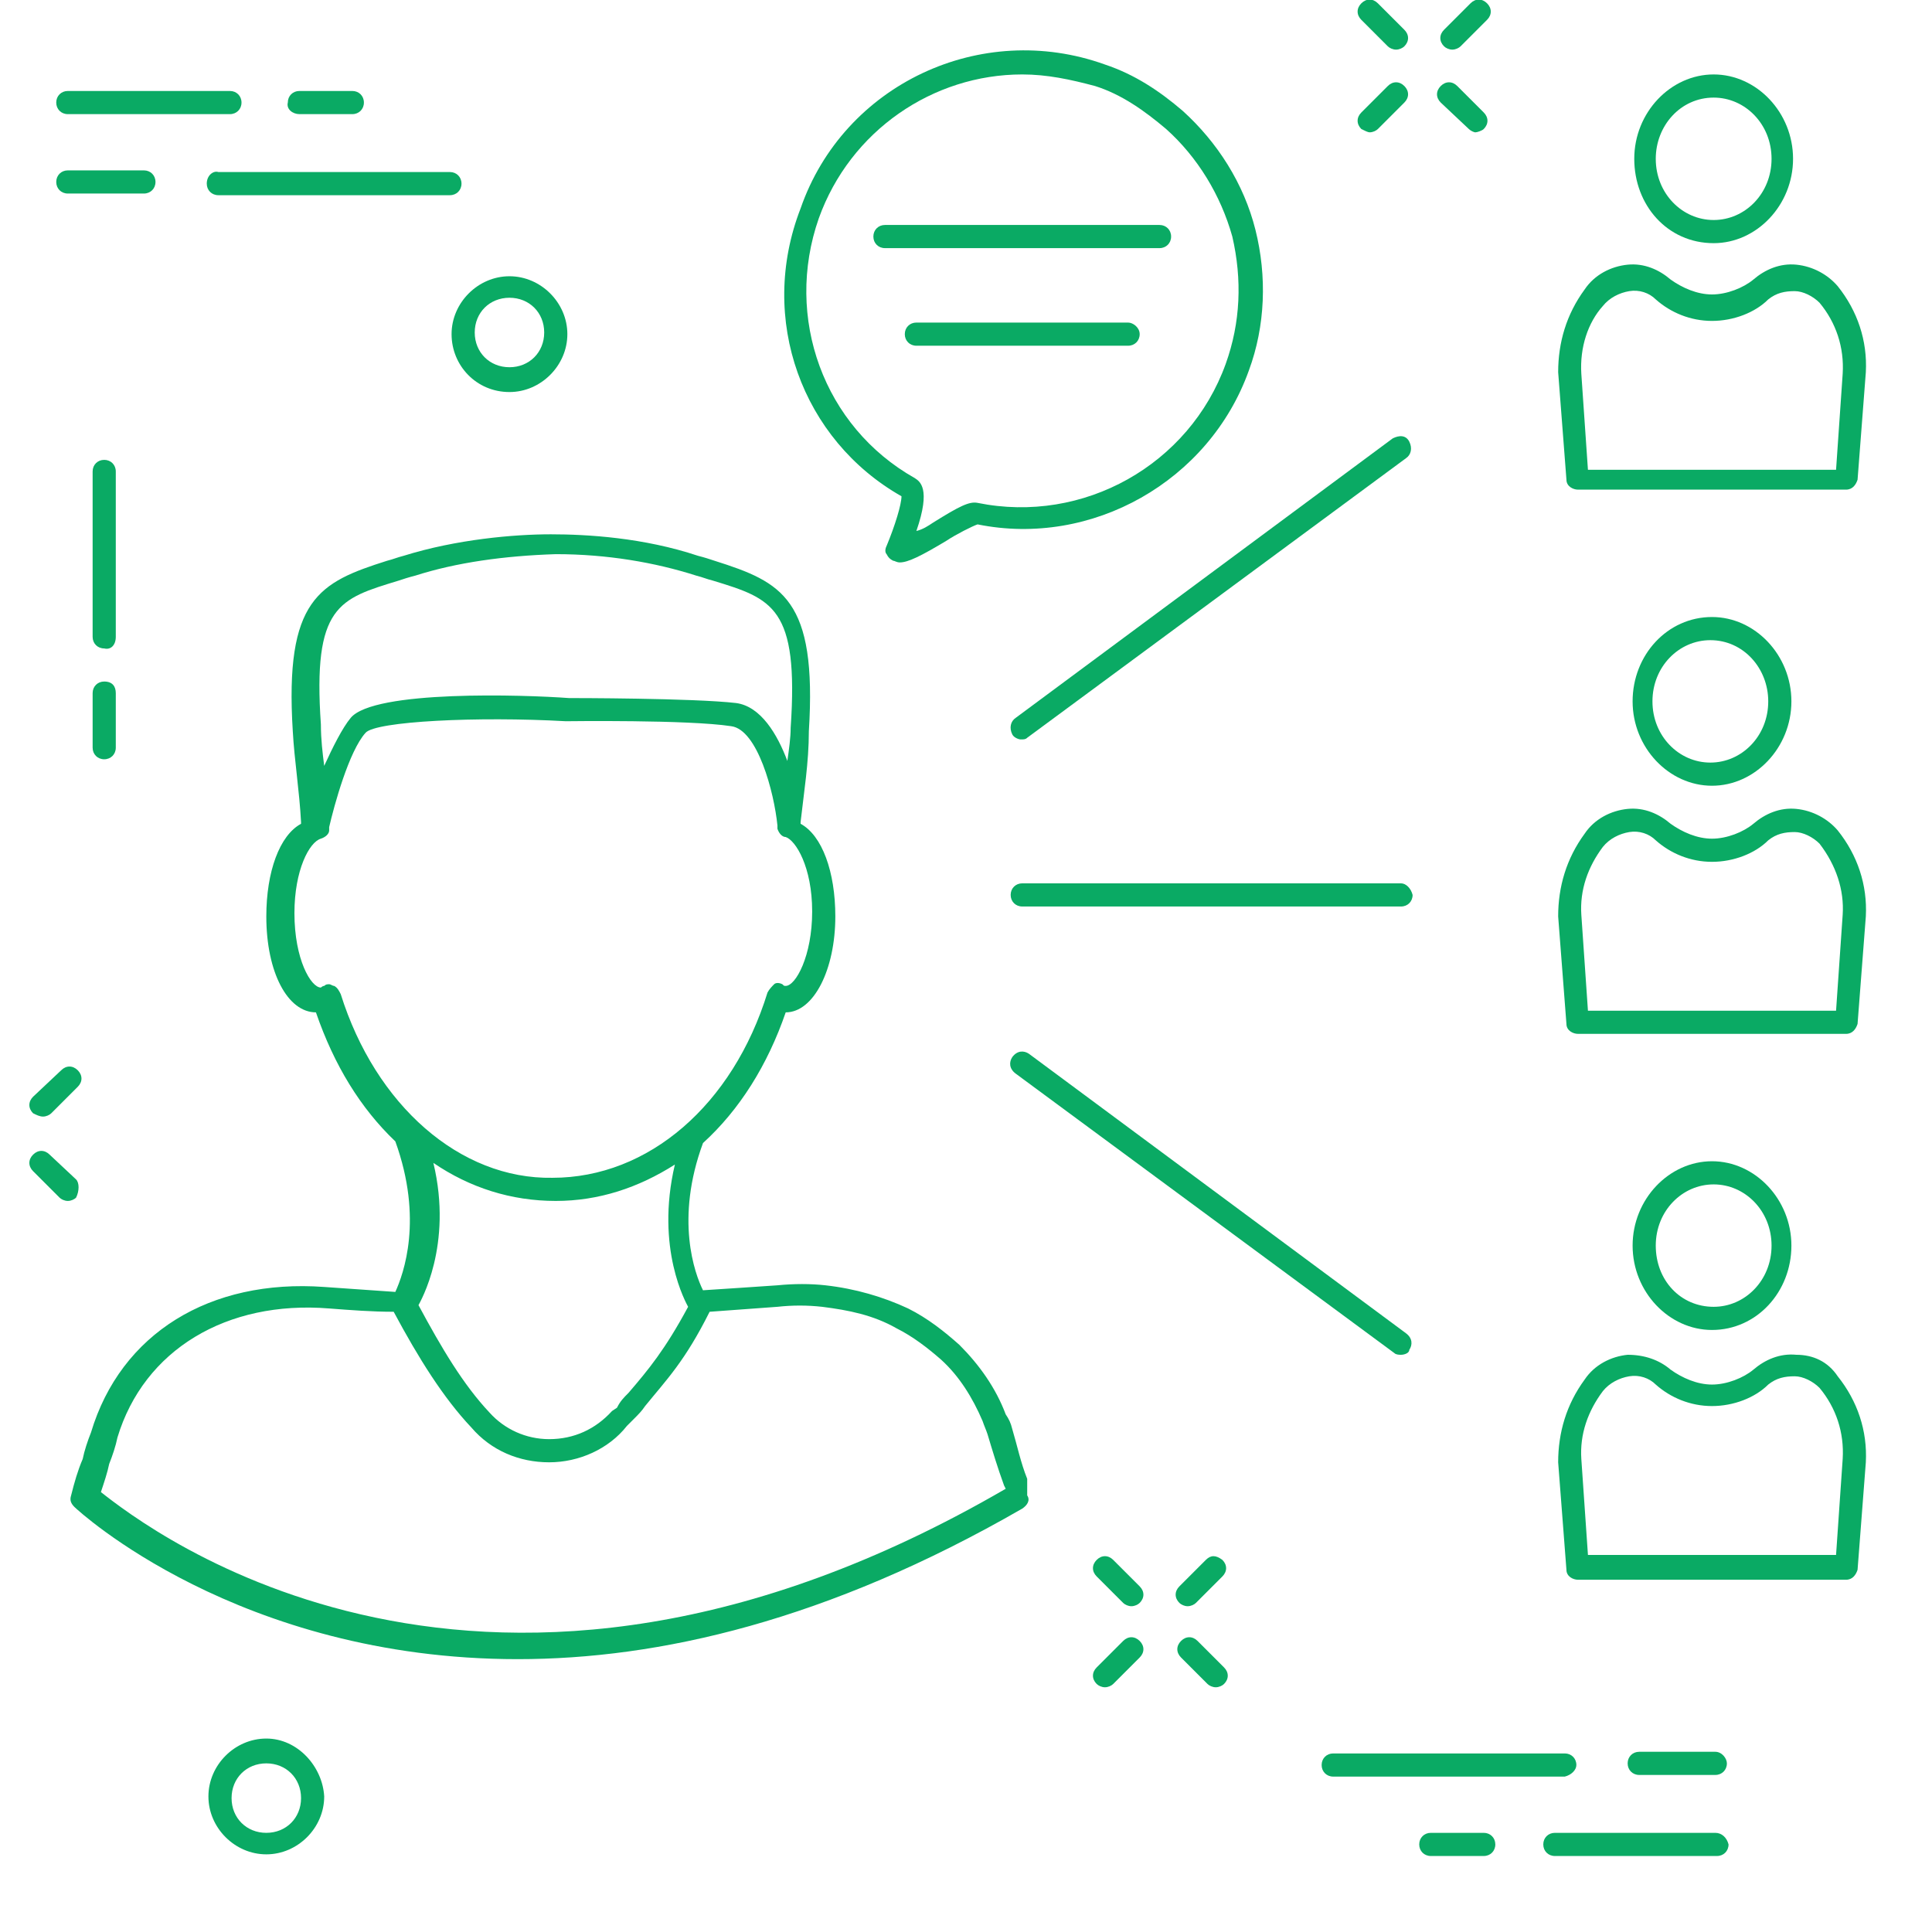 <?xml version="1.0" encoding="utf-8"?>
<!-- Generator: Adobe Illustrator 22.1.0, SVG Export Plug-In . SVG Version: 6.00 Build 0)  -->
<svg version="1.1" id="Layer_1" xmlns="http://www.w3.org/2000/svg" xmlns:xlink="http://www.w3.org/1999/xlink" x="0px" y="0px"
	 viewBox="0 0 116.8 115.6" style="enable-background:new 0 0 116.8 115.6;" xml:space="preserve">
<style type="text/css">
	.st0{fill:#0AAA64;}
</style>
<g>
	<path class="st0" d="M54.5,30c0,0.5-0.4,1.8-0.9,3c-0.1,0.2-0.1,0.4,0,0.5c0.1,0.2,0.2,0.3,0.4,0.4c0.1,0,0.2,0.1,0.4,0.1
		c0.5,0,1.3-0.4,2.8-1.3c0.6-0.4,1.6-0.9,1.9-1c6.9,1.4,14-2.6,16.4-9.3c1-2.7,1.1-5.7,0.4-8.5c-0.7-2.8-2.3-5.3-4.4-7.2
		c-1.4-1.2-2.9-2.2-4.7-2.8c-7.5-2.7-15.8,1.2-18.4,8.7C45.8,19.3,48.5,26.6,54.5,30z M49.5,13.2c1.9-5.3,6.9-8.7,12.3-8.7
		c1.5,0,2.9,0.3,4.4,0.7c1.6,0.5,3,1.5,4.3,2.6c1.9,1.7,3.3,4,4,6.5c0.6,2.6,0.5,5.2-0.4,7.7l0,0c-2.2,6.1-8.6,9.7-15,8.4
		c-0.5-0.1-1.1,0.2-2.7,1.2c-0.3,0.2-0.6,0.4-1,0.5c0.9-2.6,0.2-3-0.1-3.2C49.8,25.8,47.4,19.2,49.5,13.2z"/>
	<path class="st0" d="M53.5,15h16.6c0.4,0,0.7-0.3,0.7-0.7c0-0.4-0.3-0.7-0.7-0.7H53.5c-0.4,0-0.7,0.3-0.7,0.7
		C52.8,14.7,53.1,15,53.5,15z"/>
	<path class="st0" d="M68.2,19.5H55.4c-0.4,0-0.7,0.3-0.7,0.7c0,0.4,0.3,0.7,0.7,0.7h12.8c0.4,0,0.7-0.3,0.7-0.7
		S68.5,19.5,68.2,19.5z"/>
	<path class="st0" d="M62.1,89.4c-0.4-1-0.6-2-0.9-3c-0.1-0.4-0.2-0.6-0.4-0.9c-0.6-1.6-1.6-3-2.8-4.2c-0.9-0.8-1.9-1.6-3.1-2.2
		c-1.5-0.7-3.2-1.2-5-1.4c-0.9-0.1-1.9-0.1-2.9,0c-1.5,0.1-2.9,0.2-4.5,0.3c-0.5-1-1.7-4.3,0-8.9c2.2-2,3.9-4.7,5-7.9l0,0
		c1.7,0,3-2.6,3-5.8c0-2.7-0.8-4.9-2.1-5.6v-0.1c0.2-1.8,0.5-3.6,0.5-5.5c0.5-8-1.6-9-5.7-10.3c-0.3-0.1-0.6-0.2-1-0.3
		c-3.3-1.1-6.7-1.3-8.9-1.3s-5.7,0.3-8.9,1.3c-0.4,0.1-0.6,0.2-1,0.3c-4.1,1.3-6.2,2.3-5.7,10.3c0.1,1.8,0.4,3.6,0.5,5.5v0.1
		c-1.3,0.7-2.1,2.9-2.1,5.6c0,3.4,1.3,5.8,3,5.8l0,0c1.1,3.2,2.7,5.8,4.8,7.8c1.7,4.7,0.5,8,0,9.1c-1.5-0.1-2.8-0.2-4.3-0.3
		c-6.9-0.5-12.3,2.8-14.1,8.8c-0.2,0.5-0.4,1.1-0.5,1.6c-0.3,0.7-0.5,1.4-0.7,2.2c-0.1,0.3,0,0.5,0.2,0.7s9.9,9.2,26.8,9.2
		c8.5,0,18.7-2.3,30.5-9.1c0.3-0.2,0.5-0.5,0.3-0.8V89.4z M24.1,35.1c0.3-0.1,0.6-0.2,1-0.3c2.5-0.8,5.4-1.2,8.5-1.3
		c3.1,0,6,0.5,8.5,1.3c0.4,0.1,0.6,0.2,1,0.3c3.6,1.1,5.2,1.6,4.7,8.9c0,0.6-0.1,1.3-0.2,2c-0.6-1.6-1.6-3.3-3.1-3.5
		c-2.6-0.3-9.9-0.3-10.1-0.3c-2.7-0.2-11.8-0.5-13.2,1.2c-0.5,0.6-1.1,1.8-1.6,2.9c-0.1-0.8-0.2-1.6-0.2-2.5
		C18.9,36.6,20.5,36.2,24.1,35.1z M20.6,60.1c-0.1-0.2-0.2-0.4-0.4-0.5c-0.1,0-0.2-0.1-0.3-0.1s-0.2,0-0.3,0.1
		c-0.1,0-0.2,0.1-0.2,0.1c-0.6,0-1.6-1.7-1.6-4.5c0-2.6,0.9-4.3,1.6-4.5c0.3-0.1,0.5-0.3,0.5-0.5V50c0.3-1.3,1.2-4.6,2.2-5.7
		c0.6-0.7,6.8-1,12.1-0.7c0.1,0,7.4-0.1,10,0.3c1.6,0.2,2.6,4,2.8,6l0,0l0,0V50l0,0v0.1c0.1,0.3,0.3,0.5,0.5,0.5
		c0.6,0.2,1.6,1.8,1.6,4.5c0,2.7-1,4.5-1.6,4.5c-0.1,0-0.1,0-0.2-0.1c-0.2-0.1-0.4-0.1-0.5,0s-0.3,0.3-0.4,0.5
		c-2.1,6.8-7.2,11.2-13,11.2C27.8,71.3,22.7,66.8,20.6,60.1z M33.6,72.6c2.6,0,5-0.8,7.2-2.2c-1.2,5.1,0.7,8.4,0.8,8.6
		c-1.4,2.6-2.4,3.8-3.6,5.2c-0.3,0.3-0.5,0.5-0.7,0.9L37,85.3C36,86.4,34.7,87,33.2,87c-1.4,0-2.7-0.6-3.6-1.6
		c-1.6-1.7-2.9-3.9-4.3-6.5c0.1-0.2,2.1-3.6,0.9-8.6C28.4,71.8,30.9,72.6,33.6,72.6z M6.1,90.2c0.2-0.6,0.4-1.2,0.5-1.7
		c0.2-0.5,0.4-1.1,0.5-1.6c1.6-5.3,6.6-8.3,12.8-7.8c1.3,0.1,2.6,0.2,3.9,0.2c1.5,2.8,3,5.2,4.7,7c1.2,1.4,2.9,2.1,4.7,2.1l0,0
		c1.8,0,3.6-0.8,4.7-2.2l0.4-0.4c0.3-0.3,0.5-0.5,0.7-0.8c1.3-1.6,2.4-2.7,3.9-5.7c1.4-0.1,2.7-0.2,4.1-0.3c0.9-0.1,1.8-0.1,2.7,0
		c1.6,0.2,3.1,0.5,4.5,1.3c1,0.5,1.9,1.2,2.7,1.9c1.1,1,1.9,2.3,2.5,3.7c0.1,0.3,0.2,0.5,0.3,0.8c0.3,1,0.6,2,1,3.1l0.1,0.2
		C29.3,108.3,8.9,92.4,6.1,90.2z"/>
	<path class="st0" d="M7,28.5c0-0.4-0.3-0.7-0.7-0.7c-0.4,0-0.7,0.3-0.7,0.7v10c0,0.4,0.3,0.7,0.7,0.7C6.7,39.3,7,39,7,38.5V28.5z"
		/>
	<path class="st0" d="M6.3,41.2c-0.4,0-0.7,0.3-0.7,0.7v3.3c0,0.4,0.3,0.7,0.7,0.7c0.4,0,0.7-0.3,0.7-0.7v-3.3
		C7,41.5,6.8,41.2,6.3,41.2z"/>
	<path class="st0" d="M83.9,2.8c0.1,0.1,0.3,0.2,0.5,0.2s0.4-0.1,0.5-0.2c0.3-0.3,0.3-0.7,0-1l-1.6-1.6c-0.3-0.3-0.7-0.3-1,0
		c-0.3,0.3-0.3,0.7,0,1L83.9,2.8z"/>
	<path class="st0" d="M88.8,7.8C88.9,7.9,89.1,8,89.2,8s0.4-0.1,0.5-0.2c0.3-0.3,0.3-0.7,0-1l-1.6-1.6c-0.3-0.3-0.7-0.3-1,0
		c-0.3,0.3-0.3,0.7,0,1L88.8,7.8z"/>
	<path class="st0" d="M82.8,8c0.2,0,0.4-0.1,0.5-0.2l1.6-1.6c0.3-0.3,0.3-0.7,0-1c-0.3-0.3-0.7-0.3-1,0l-1.6,1.6
		c-0.3,0.3-0.3,0.7,0,1C82.5,7.9,82.7,8,82.8,8z"/>
	<path class="st0" d="M87.8,3c0.2,0,0.4-0.1,0.5-0.2l1.6-1.6c0.3-0.3,0.3-0.7,0-1c-0.3-0.3-0.7-0.3-1,0l-1.6,1.6
		c-0.3,0.3-0.3,0.7,0,1C87.4,2.9,87.6,3,87.8,3z"/>
	<path class="st0" d="M67.3,94.3c-0.3-0.3-0.7-0.3-1,0c-0.3,0.3-0.3,0.7,0,1l1.6,1.6c0.1,0.1,0.3,0.2,0.5,0.2s0.4-0.1,0.5-0.2
		c0.3-0.3,0.3-0.7,0-1L67.3,94.3z"/>
	<path class="st0" d="M72.4,99.2c-0.3-0.3-0.7-0.3-1,0c-0.3,0.3-0.3,0.7,0,1l1.6,1.6c0.1,0.1,0.3,0.2,0.5,0.2s0.4-0.1,0.5-0.2
		c0.3-0.3,0.3-0.7,0-1L72.4,99.2z"/>
	<path class="st0" d="M67.9,99.2l-1.6,1.6c-0.3,0.3-0.3,0.7,0,1c0.1,0.1,0.3,0.2,0.5,0.2c0.2,0,0.4-0.1,0.5-0.2l1.6-1.6
		c0.3-0.3,0.3-0.7,0-1C68.6,98.9,68.2,98.9,67.9,99.2z"/>
	<path class="st0" d="M72.9,94.3l-1.6,1.6c-0.3,0.3-0.3,0.7,0,1c0.1,0.1,0.3,0.2,0.5,0.2s0.4-0.1,0.5-0.2l1.6-1.6
		c0.3-0.3,0.3-0.7,0-1C73.5,94,73.2,94,72.9,94.3z"/>
	<path class="st0" d="M-1.9,64.8c-0.3-0.3-0.7-0.3-1,0c-0.3,0.3-0.3,0.7,0,1l1.6,1.6c0.1,0.1,0.3,0.2,0.5,0.2s0.4-0.1,0.5-0.2
		c0.3-0.3,0.3-0.7,0-1L-1.9,64.8z"/>
	<path class="st0" d="M4.6,71.3L3,69.8c-0.3-0.3-0.7-0.3-1,0c-0.3,0.3-0.3,0.7,0,1l1.6,1.6c0.1,0.1,0.3,0.2,0.5,0.2s0.4-0.1,0.5-0.2
		C4.8,72,4.8,71.5,4.6,71.3z"/>
	<path class="st0" d="M-1.4,69.8l-1.6,1.6c-0.3,0.3-0.3,0.7,0,1c0.1,0.1,0.3,0.2,0.5,0.2c0.2,0,0.4-0.1,0.5-0.2l1.6-1.6
		c0.3-0.3,0.3-0.7,0-1C-0.6,69.5-1.1,69.5-1.4,69.8z"/>
	<path class="st0" d="M2.6,67.5c0.2,0,0.4-0.1,0.5-0.2l1.6-1.6c0.3-0.3,0.3-0.7,0-1c-0.3-0.3-0.7-0.3-1,0L2,66.3
		c-0.3,0.3-0.3,0.7,0,1C2.2,67.4,2.4,67.5,2.6,67.5z"/>
	<path class="st0" d="M30.8,23.7c1.9,0,3.5-1.6,3.5-3.5s-1.6-3.5-3.5-3.5s-3.5,1.6-3.5,3.5S28.8,23.7,30.8,23.7z M30.8,18
		c1.2,0,2.1,0.9,2.1,2.1c0,1.2-0.9,2.1-2.1,2.1c-1.2,0-2.1-0.9-2.1-2.1C28.7,18.9,29.6,18,30.8,18z"/>
	<path class="st0" d="M16.1,105.1c-1.9,0-3.5,1.6-3.5,3.5c0,1.9,1.6,3.5,3.5,3.5s3.5-1.6,3.5-3.5C19.5,106.8,18,105.1,16.1,105.1z
		 M16.1,110.8c-1.2,0-2.1-0.9-2.1-2.1c0-1.2,0.9-2.1,2.1-2.1s2.1,0.9,2.1,2.1C18.2,109.9,17.3,110.8,16.1,110.8z"/>
	<path class="st0" d="M12.5,11.1c0,0.4,0.3,0.7,0.7,0.7h14c0.4,0,0.7-0.3,0.7-0.7c0-0.4-0.3-0.7-0.7-0.7h-14
		C12.9,10.3,12.5,10.6,12.5,11.1z"/>
	<path class="st0" d="M4.1,11.7h4.6c0.4,0,0.7-0.3,0.7-0.7c0-0.4-0.3-0.7-0.7-0.7H4.1c-0.4,0-0.7,0.3-0.7,0.7
		C3.4,11.4,3.7,11.7,4.1,11.7z"/>
	<path class="st0" d="M4.1,6.9h9.8c0.4,0,0.7-0.3,0.7-0.7c0-0.4-0.3-0.7-0.7-0.7H4.1c-0.4,0-0.7,0.3-0.7,0.7S3.7,6.9,4.1,6.9z"/>
	<path class="st0" d="M18.1,6.9h3.2c0.4,0,0.7-0.3,0.7-0.7c0-0.4-0.3-0.7-0.7-0.7h-3.2c-0.4,0-0.7,0.3-0.7,0.7
		C17.3,6.6,17.7,6.9,18.1,6.9z"/>
	<path class="st0" d="M95.3,106.7c0-0.4-0.3-0.7-0.7-0.7h-14c-0.4,0-0.7,0.3-0.7,0.7c0,0.4,0.3,0.7,0.7,0.7h14
		C95,107.3,95.3,107,95.3,106.7z"/>
	<path class="st0" d="M103.7,105.9h-4.6c-0.4,0-0.7,0.3-0.7,0.7c0,0.4,0.3,0.7,0.7,0.7h4.6c0.4,0,0.7-0.3,0.7-0.7
		C104.4,106.3,104.1,105.9,103.7,105.9z"/>
	<path class="st0" d="M103.7,110.8H94c-0.4,0-0.7,0.3-0.7,0.7c0,0.4,0.3,0.7,0.7,0.7h9.8c0.4,0,0.7-0.3,0.7-0.7
		C104.4,111.1,104.1,110.8,103.7,110.8z"/>
	<path class="st0" d="M89.7,110.8h-3.2c-0.4,0-0.7,0.3-0.7,0.7c0,0.4,0.3,0.7,0.7,0.7h3.2c0.4,0,0.7-0.3,0.7-0.7
		C90.4,111.1,90.1,110.8,89.7,110.8z"/>
	<path class="st0" d="M94.7,29c0,0.4,0.4,0.6,0.7,0.6h16.2c0.4,0,0.6-0.3,0.7-0.6l0.5-6.5c0.1-1.9-0.5-3.7-1.7-5.2
		c-0.6-0.7-1.5-1.2-2.5-1.3c-1-0.1-1.9,0.3-2.6,0.9c-0.6,0.5-1.6,0.9-2.5,0.9s-1.8-0.4-2.5-0.9c-0.7-0.6-1.6-1-2.6-0.9
		c-1,0.1-2,0.6-2.6,1.5c-1.1,1.5-1.6,3.2-1.6,5L94.7,29z M96.9,18.5c0.4-0.5,1-0.8,1.6-0.9c0.6-0.1,1.2,0.1,1.6,0.5
		c0.9,0.8,2.1,1.3,3.4,1.3s2.6-0.5,3.4-1.3c0.5-0.4,1-0.5,1.6-0.5c0.5,0,1.1,0.3,1.5,0.7c1,1.2,1.5,2.7,1.4,4.3l0,0l-0.4,5.8h-15
		l-0.4-5.8C95.5,21,96,19.5,96.9,18.5z"/>
	<path class="st0" d="M103.6,14.7c2.6,0,4.8-2.3,4.8-5.1s-2.2-5.1-4.8-5.1s-4.8,2.3-4.8,5.1S100.8,14.7,103.6,14.7z M103.6,5.9
		c1.9,0,3.5,1.6,3.5,3.7s-1.6,3.7-3.5,3.7c-1.9,0-3.5-1.6-3.5-3.7C100.1,7.6,101.6,5.9,103.6,5.9z"/>
	<path class="st0" d="M108.6,48.9c-1-0.1-1.9,0.3-2.6,0.9c-0.6,0.5-1.6,0.9-2.5,0.9s-1.8-0.4-2.5-0.9c-0.7-0.6-1.6-1-2.6-0.9
		c-1,0.1-2,0.6-2.6,1.5c-1.1,1.5-1.6,3.2-1.6,5l0.5,6.5c0,0.4,0.4,0.6,0.7,0.6h16.2c0.4,0,0.6-0.3,0.7-0.6l0.5-6.5
		c0.1-1.9-0.5-3.7-1.7-5.2C110.5,49.5,109.6,49,108.6,48.9z M111.4,55.3L111.4,55.3l-0.4,5.8h-15l-0.4-5.8c-0.1-1.5,0.4-2.9,1.3-4.1
		c0.4-0.5,1-0.8,1.6-0.9s1.2,0.1,1.6,0.5c0.9,0.8,2.1,1.3,3.4,1.3c1.3,0,2.6-0.5,3.4-1.3c0.5-0.4,1-0.5,1.6-0.5
		c0.5,0,1.1,0.3,1.5,0.7C111,52.3,111.5,53.8,111.4,55.3z"/>
	<path class="st0" d="M98.7,42.4c0,2.8,2.2,5.1,4.8,5.1s4.8-2.3,4.8-5.1c0-2.8-2.2-5.1-4.8-5.1C100.8,37.3,98.7,39.6,98.7,42.4z
		 M106.9,42.4c0,2.1-1.6,3.7-3.5,3.7s-3.5-1.6-3.5-3.7c0-2.1,1.6-3.7,3.5-3.7C105.4,38.7,106.9,40.4,106.9,42.4z"/>
	<path class="st0" d="M108.6,81.9c-1-0.1-1.9,0.3-2.6,0.9c-0.6,0.5-1.6,0.9-2.5,0.9s-1.8-0.4-2.5-0.9c-0.7-0.6-1.6-0.9-2.6-0.9
		c-1,0.1-2,0.6-2.6,1.5c-1.1,1.5-1.6,3.2-1.6,5l0.5,6.5c0,0.4,0.4,0.6,0.7,0.6h16.2c0.4,0,0.6-0.3,0.7-0.6l0.5-6.5
		c0.1-1.9-0.5-3.7-1.7-5.2C110.5,82.3,109.6,81.9,108.6,81.9z M111.4,88.2L111.4,88.2l-0.4,5.8h-15l-0.4-5.8
		c-0.1-1.5,0.4-2.9,1.3-4.1c0.4-0.5,1-0.8,1.6-0.9c0.6-0.1,1.2,0.1,1.6,0.5c0.9,0.8,2.1,1.3,3.4,1.3c1.3,0,2.6-0.5,3.4-1.3
		c0.5-0.4,1-0.5,1.6-0.5c0.5,0,1.1,0.3,1.5,0.7C111,85.1,111.5,86.6,111.4,88.2z"/>
	<path class="st0" d="M108.3,75.3c0-2.8-2.2-5.1-4.8-5.1s-4.8,2.3-4.8,5.1c0,2.8,2.2,5.1,4.8,5.1C106.2,80.4,108.3,78.1,108.3,75.3z
		 M100.1,75.3c0-2.1,1.6-3.7,3.5-3.7s3.5,1.6,3.5,3.7c0,2.1-1.6,3.7-3.5,3.7C101.6,79,100.1,77.4,100.1,75.3z"/>
	<path class="st0" d="M84.7,53.4H61.8c-0.4,0-0.7,0.3-0.7,0.7c0,0.4,0.3,0.7,0.7,0.7h22.9c0.4,0,0.7-0.3,0.7-0.7
		C85.3,53.7,85,53.4,84.7,53.4z"/>
	<path class="st0" d="M84.2,26.5L61.4,43.4c-0.3,0.2-0.4,0.6-0.2,1c0.1,0.2,0.4,0.3,0.5,0.3c0.2,0,0.3,0,0.4-0.1L85,27.7
		c0.3-0.2,0.4-0.6,0.2-1C85,26.3,84.6,26.3,84.2,26.5z"/>
	<path class="st0" d="M62.2,63.7c-0.3-0.2-0.7-0.2-1,0.2c-0.2,0.3-0.2,0.7,0.2,1l22.9,16.9c0.1,0.1,0.3,0.1,0.4,0.1
		c0.2,0,0.5-0.1,0.5-0.3c0.2-0.3,0.2-0.7-0.2-1L62.2,63.7z"/>
</g>
</svg>

